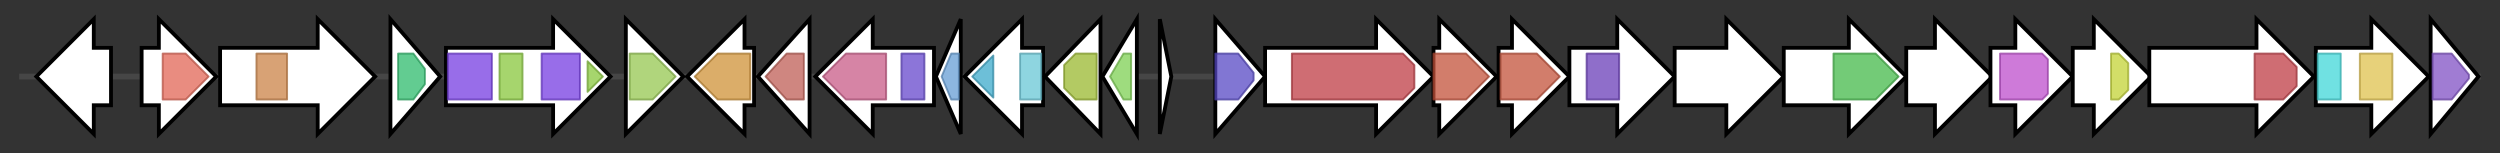 <svg version="1.1" baseProfile="full" xmlns="http://www.w3.org/2000/svg" width="1306.233" height="80">
	<rect width="100%" height="100%" fill="#333333" stroke="none"/>
	<g>
		<line x1="10" y1="40.0" x2="1296.233" y2="40.0" style="stroke:rgb(70,70,70); stroke-width:3 "/>
		<g>
			<title>sio1
Sio1</title>
			<polygon class="sio1
Sio1" points="58,25 49,25 49,10 19,40 49,70 49,55 58,55" fill="rgb(255,255,255)" fill-opacity="1.0" stroke="rgb(0,0,0)" stroke-width="2"  />
		</g>
		<g>
			<title>sio2
Sio2</title>
			<polygon class="sio2
Sio2" points="74,25 83,25 83,10 113,40 83,70 83,55 74,55" fill="rgb(255,255,255)" fill-opacity="1.0" stroke="rgb(0,0,0)" stroke-width="2"  />
			<g>
				<title>Esterase (PF00756)
"Putative esterase"</title>
				<polygon class="PF00756" points="85,28 97,28 109,40 97,52 85,52" stroke-linejoin="round" width="26" height="24" fill="rgb(225,102,85)" stroke="rgb(180,81,67)" stroke-width="1" opacity="0.75" />
			</g>
		</g>
		<g>
			<title>sio3
Sio3</title>
			<polygon class="sio3
Sio3" points="115,25 166,25 166,10 196,40 166,70 166,55 115,55" fill="rgb(255,255,255)" fill-opacity="1.0" stroke="rgb(0,0,0)" stroke-width="2"  />
			<g>
				<title>NACHT (PF05729)
"NACHT domain"</title>
				<rect class="PF05729" x="134" y="28" stroke-linejoin="round" width="16" height="24" fill="rgb(203,131,71)" stroke="rgb(162,104,56)" stroke-width="1" opacity="0.75" />
			</g>
		</g>
		<g>
			<title>sio4
Sio4</title>
			<polygon class="sio4
Sio4" points="204,10 230,40 204,70" fill="rgb(255,255,255)" fill-opacity="1.0" stroke="rgb(0,0,0)" stroke-width="2"  />
			<g>
				<title>ABC_tran (PF00005)
"ABC transporter"</title>
				<polygon class="PF00005" points="208,28 216,28 222,36 222,44 216,52 208,52" stroke-linejoin="round" width="14" height="24" fill="rgb(46,186,108)" stroke="rgb(36,148,86)" stroke-width="1" opacity="0.75" />
			</g>
		</g>
		<g>
			<title>sio5
Sio5</title>
			<polygon class="sio5
Sio5" points="233,25 289,25 289,10 319,40 289,70 289,55 233,55" fill="rgb(255,255,255)" fill-opacity="1.0" stroke="rgb(0,0,0)" stroke-width="2"  />
			<g>
				<title>MacB_PCD (PF12704)
"MacB-like periplasmic core domain"</title>
				<rect class="PF12704" x="234" y="28" stroke-linejoin="round" width="23" height="24" fill="rgb(117,61,225)" stroke="rgb(93,48,180)" stroke-width="1" opacity="0.75" />
			</g>
			<g>
				<title>FtsX (PF02687)
"FtsX-like permease family"</title>
				<rect class="PF02687" x="261" y="28" stroke-linejoin="round" width="12" height="24" fill="rgb(136,199,60)" stroke="rgb(108,159,48)" stroke-width="1" opacity="0.75" />
			</g>
			<g>
				<title>MacB_PCD (PF12704)
"MacB-like periplasmic core domain"</title>
				<rect class="PF12704" x="283" y="28" stroke-linejoin="round" width="20" height="24" fill="rgb(117,61,225)" stroke="rgb(93,48,180)" stroke-width="1" opacity="0.75" />
			</g>
			<g>
				<title>FtsX (PF02687)
"FtsX-like permease family"</title>
				<polygon class="PF02687" points="307,32 315,40 307,48" stroke-linejoin="round" width="11" height="24" fill="rgb(136,199,60)" stroke="rgb(108,159,48)" stroke-width="1" opacity="0.75" />
			</g>
		</g>
		<g>
			<title>sio6
Sio6</title>
			<polygon class="sio6
Sio6" points="327,25 327,25 327,10 357,40 327,70 327,55 327,55" fill="rgb(255,255,255)" fill-opacity="1.0" stroke="rgb(0,0,0)" stroke-width="2"  />
			<g>
				<title>SQS_PSY (PF00494)
"Squalene/phytoene synthase"</title>
				<polygon class="PF00494" points="329,28 341,28 353,40 341,52 329,52" stroke-linejoin="round" width="25" height="24" fill="rgb(149,199,81)" stroke="rgb(119,159,64)" stroke-width="1" opacity="0.75" />
			</g>
		</g>
		<g>
			<title>sioA
SioA</title>
			<polygon class="sioA
SioA" points="394,25 389,25 389,10 359,40 389,70 389,55 394,55" fill="rgb(255,255,255)" fill-opacity="1.0" stroke="rgb(0,0,0)" stroke-width="2"  />
			<g>
				<title>Aminotran_1_2 (PF00155)
"Aminotransferase class I and II"</title>
				<polygon class="PF00155" points="363,40 375,28 392,28 392,52 375,52" stroke-linejoin="round" width="32" height="24" fill="rgb(207,146,55)" stroke="rgb(165,116,43)" stroke-width="1" opacity="0.75" />
			</g>
		</g>
		<g>
			<title>sioB
SioB</title>
			<polygon class="sioB
SioB" points="396,40 423,10 423,70" fill="rgb(255,255,255)" fill-opacity="1.0" stroke="rgb(0,0,0)" stroke-width="2"  />
			<g>
				<title>Hydrolase_4 (PF12146)
"Serine aminopeptidase, S33"</title>
				<polygon class="PF12146" points="400,40 411,28 420,28 420,52 411,52" stroke-linejoin="round" width="22" height="24" fill="rgb(190,94,85)" stroke="rgb(152,75,67)" stroke-width="1" opacity="0.75" />
			</g>
		</g>
		<g>
			<title>sioC
SioC</title>
			<polygon class="sioC
SioC" points="488,25 456,25 456,10 426,40 456,70 456,55 488,55" fill="rgb(255,255,255)" fill-opacity="1.0" stroke="rgb(0,0,0)" stroke-width="2"  />
			<g>
				<title>Asn_synthase (PF00733)
"Asparagine synthase"</title>
				<polygon class="PF00733" points="430,40 442,28 463,28 463,52 442,52" stroke-linejoin="round" width="37" height="24" fill="rgb(200,91,135)" stroke="rgb(160,72,108)" stroke-width="1" opacity="0.75" />
			</g>
			<g>
				<title>GATase_7 (PF13537)
"Glutamine amidotransferase domain"</title>
				<rect class="PF13537" x="471" y="28" stroke-linejoin="round" width="12" height="24" fill="rgb(102,71,204)" stroke="rgb(81,56,163)" stroke-width="1" opacity="0.75" />
			</g>
		</g>
		<g>
			<title>sioD
SioD</title>
			<polygon class="sioD
SioD" points="489,40 502,10 502,70" fill="rgb(255,255,255)" fill-opacity="1.0" stroke="rgb(0,0,0)" stroke-width="2"  />
			<g>
				<title>SnoaL (PF07366)
"SnoaL-like polyketide cyclase"</title>
				<polygon class="PF07366" points="492,40 497,28 501,28 501,52 497,52" stroke-linejoin="round" width="12" height="24" fill="rgb(102,157,212)" stroke="rgb(81,125,169)" stroke-width="1" opacity="0.75" />
			</g>
		</g>
		<g>
			<title>sioE
SioE</title>
			<polygon class="sioE
SioE" points="545,25 534,25 534,10 504,40 534,70 534,55 545,55" fill="rgb(255,255,255)" fill-opacity="1.0" stroke="rgb(0,0,0)" stroke-width="2"  />
			<g>
				<title>Acyl-CoA_dh_2 (PF08028)
"Acyl-CoA dehydrogenase, C-terminal domain"</title>
				<polygon class="PF08028" points="508,40 519,29 519,51" stroke-linejoin="round" width="12" height="24" fill="rgb(61,169,203)" stroke="rgb(48,135,162)" stroke-width="1" opacity="0.75" />
			</g>
			<g>
				<title>Acyl-CoA_dh_N (PF02771)
"Acyl-CoA dehydrogenase, N-terminal domain"</title>
				<rect class="PF02771" x="533" y="28" stroke-linejoin="round" width="11" height="24" fill="rgb(104,198,213)" stroke="rgb(83,158,170)" stroke-width="1" opacity="0.75" />
			</g>
		</g>
		<g>
			<title>sioF
SioF</title>
			<polygon class="sioF
SioF" points="546,40 575,10 575,70" fill="rgb(255,255,255)" fill-opacity="1.0" stroke="rgb(0,0,0)" stroke-width="2"  />
			<g>
				<title>LCM (PF04072)
"Leucine carboxyl methyltransferase"</title>
				<polygon class="PF04072" points="556,34 562,28 573,28 573,52 562,52 556,46" stroke-linejoin="round" width="17" height="24" fill="rgb(154,184,47)" stroke="rgb(123,147,37)" stroke-width="1" opacity="0.75" />
			</g>
		</g>
		<g>
			<title>sioG
SioG</title>
			<polygon class="sioG
SioG" points="576,40 594,10 594,70" fill="rgb(255,255,255)" fill-opacity="1.0" stroke="rgb(0,0,0)" stroke-width="2"  />
			<g>
				<title>DUF2867 (PF11066)
"Protein of unknown function (DUF2867)"</title>
				<polygon class="PF11066" points="580,40 587,28 591,28 591,52 587,52" stroke-linejoin="round" width="13" height="24" fill="rgb(125,208,83)" stroke="rgb(99,166,66)" stroke-width="1" opacity="0.75" />
			</g>
		</g>
		<g>
			<title>sioH
SioH</title>
			<polygon class="sioH
SioH" points="606,10 612,40 606,70" fill="rgb(255,255,255)" fill-opacity="1.0" stroke="rgb(0,0,0)" stroke-width="2"  />
		</g>
		<g>
			<title>sioI
SioI</title>
			<polygon class="sioI
SioI" points="635,10 661,40 635,70" fill="rgb(255,255,255)" fill-opacity="1.0" stroke="rgb(0,0,0)" stroke-width="2"  />
			<g>
				<title>Abhydrolase_6 (PF12697)
"Alpha/beta hydrolase family"</title>
				<polygon class="PF12697" points="635,28 647,28 655,38 655,42 647,52 635,52" stroke-linejoin="round" width="20" height="24" fill="rgb(87,73,196)" stroke="rgb(69,58,156)" stroke-width="1" opacity="0.75" />
			</g>
		</g>
		<g>
			<title>sioJ
SioJ</title>
			<polygon class="sioJ
SioJ" points="661,25 719,25 719,10 749,40 719,70 719,55 661,55" fill="rgb(255,255,255)" fill-opacity="1.0" stroke="rgb(0,0,0)" stroke-width="2"  />
			<g>
				<title>Lant_dehydr_N (PF04738)
"Lantibiotic dehydratase, N terminus"</title>
				<polygon class="PF04738" points="675,28 733,28 739,34 739,46 733,52 675,52" stroke-linejoin="round" width="64" height="24" fill="rgb(191,60,69)" stroke="rgb(152,48,55)" stroke-width="1" opacity="0.75" />
			</g>
		</g>
		<g>
			<title>sioK
SioK</title>
			<polygon class="sioK
SioK" points="749,25 752,25 752,10 782,40 752,70 752,55 749,55" fill="rgb(255,255,255)" fill-opacity="1.0" stroke="rgb(0,0,0)" stroke-width="2"  />
			<g>
				<title>Lant_dehydr_C (PF14028)
"Lantibiotic biosynthesis dehydratase C-term"</title>
				<polygon class="PF14028" points="749,28 766,28 778,40 766,52 749,52" stroke-linejoin="round" width="30" height="24" fill="rgb(195,82,58)" stroke="rgb(156,65,46)" stroke-width="1" opacity="0.75" />
			</g>
		</g>
		<g>
			<title>sioL
SioL</title>
			<polygon class="sioL
SioL" points="783,25 790,25 790,10 820,40 790,70 790,55 783,55" fill="rgb(255,255,255)" fill-opacity="1.0" stroke="rgb(0,0,0)" stroke-width="2"  />
			<g>
				<title>Lant_dehydr_C (PF14028)
"Lantibiotic biosynthesis dehydratase C-term"</title>
				<polygon class="PF14028" points="784,28 803,28 815,40 803,52 784,52" stroke-linejoin="round" width="33" height="24" fill="rgb(195,82,58)" stroke="rgb(156,65,46)" stroke-width="1" opacity="0.75" />
			</g>
		</g>
		<g>
			<title>sioM
SioM</title>
			<polygon class="sioM
SioM" points="820,25 845,25 845,10 875,40 845,70 845,55 820,55" fill="rgb(255,255,255)" fill-opacity="1.0" stroke="rgb(0,0,0)" stroke-width="2"  />
			<g>
				<title>Nitroreductase (PF00881)
"Nitroreductase family"</title>
				<rect class="PF00881" x="829" y="28" stroke-linejoin="round" width="17" height="24" fill="rgb(106,62,184)" stroke="rgb(84,49,147)" stroke-width="1" opacity="0.75" />
			</g>
		</g>
		<g>
			<title>sioN
SioN</title>
			<polygon class="sioN
SioN" points="875,25 902,25 902,10 932,40 902,70 902,55 875,55" fill="rgb(255,255,255)" fill-opacity="1.0" stroke="rgb(0,0,0)" stroke-width="2"  />
		</g>
		<g>
			<title>sioO
SioO</title>
			<polygon class="sioO
SioO" points="932,25 966,25 966,10 996,40 966,70 966,55 932,55" fill="rgb(255,255,255)" fill-opacity="1.0" stroke="rgb(0,0,0)" stroke-width="2"  />
			<g>
				<title>YcaO (PF02624)
"YcaO cyclodehydratase, ATP-ad Mg2+-binding"</title>
				<polygon class="PF02624" points="958,28 980,28 992,40 992,40 980,52 958,52" stroke-linejoin="round" width="34" height="24" fill="rgb(69,185,74)" stroke="rgb(55,148,59)" stroke-width="1" opacity="0.75" />
			</g>
		</g>
		<g>
			<title>sioP
SioP</title>
			<polygon class="sioP
SioP" points="996,25 1011,25 1011,10 1041,40 1011,70 1011,55 996,55" fill="rgb(255,255,255)" fill-opacity="1.0" stroke="rgb(0,0,0)" stroke-width="2"  />
		</g>
		<g>
			<title>sioQ
SioQ</title>
			<polygon class="sioQ
SioQ" points="1040,25 1053,25 1053,10 1083,40 1053,70 1053,55 1040,55" fill="rgb(255,255,255)" fill-opacity="1.0" stroke="rgb(0,0,0)" stroke-width="2"  />
			<g>
				<title>AMP-binding (PF00501)
"AMP-binding enzyme"</title>
				<polygon class="PF00501" points="1045,28 1067,28 1070,31 1070,49 1067,52 1045,52" stroke-linejoin="round" width="25" height="24" fill="rgb(189,78,204)" stroke="rgb(151,62,163)" stroke-width="1" opacity="0.75" />
			</g>
		</g>
		<g>
			<title>sioR
SioR</title>
			<polygon class="sioR
SioR" points="1083,25 1094,25 1094,10 1124,40 1094,70 1094,55 1083,55" fill="rgb(255,255,255)" fill-opacity="1.0" stroke="rgb(0,0,0)" stroke-width="2"  />
			<g>
				<title>p450 (PF00067)
"Cytochrome P450"</title>
				<polygon class="PF00067" points="1103,28 1107,28 1112,33 1112,47 1107,52 1103,52" stroke-linejoin="round" width="9" height="24" fill="rgb(195,210,54)" stroke="rgb(155,168,43)" stroke-width="1" opacity="0.75" />
			</g>
		</g>
		<g>
			<title>sioS
SioS</title>
			<polygon class="sioS
SioS" points="1123,25 1179,25 1179,10 1209,40 1179,70 1179,55 1123,55" fill="rgb(255,255,255)" fill-opacity="1.0" stroke="rgb(0,0,0)" stroke-width="2"  />
			<g>
				<title>Lant_dehydr_N (PF04738)
"Lantibiotic dehydratase, N terminus"</title>
				<polygon class="PF04738" points="1178,28 1193,28 1200,35 1200,45 1193,52 1178,52" stroke-linejoin="round" width="22" height="24" fill="rgb(191,60,69)" stroke="rgb(152,48,55)" stroke-width="1" opacity="0.75" />
			</g>
		</g>
		<g>
			<title>sioT
SioT</title>
			<polygon class="sioT
SioT" points="1210,25 1239,25 1239,10 1269,40 1239,70 1239,55 1210,55" fill="rgb(255,255,255)" fill-opacity="1.0" stroke="rgb(0,0,0)" stroke-width="2"  />
			<g>
				<title>B12-binding (PF02310)
"B12 binding domain"</title>
				<rect class="PF02310" x="1211" y="28" stroke-linejoin="round" width="12" height="24" fill="rgb(64,214,216)" stroke="rgb(51,171,172)" stroke-width="1" opacity="0.75" />
			</g>
			<g>
				<title>Radical_SAM (PF04055)
"Radical SAM superfamily"</title>
				<rect class="PF04055" x="1233" y="28" stroke-linejoin="round" width="17" height="24" fill="rgb(223,193,78)" stroke="rgb(178,154,62)" stroke-width="1" opacity="0.75" />
			</g>
		</g>
		<g>
			<title>sioU
SioU</title>
			<polygon class="sioU
SioU" points="1270,10 1295,40 1270,70" fill="rgb(255,255,255)" fill-opacity="1.0" stroke="rgb(0,0,0)" stroke-width="2"  />
			<g>
				<title>adh_short (PF00106)
"short chain dehydrogenase"</title>
				<polygon class="PF00106" points="1271,28 1281,28 1290,39 1290,41 1281,52 1271,52" stroke-linejoin="round" width="19" height="24" fill="rgb(128,81,196)" stroke="rgb(102,64,156)" stroke-width="1" opacity="0.75" />
			</g>
		</g>
	</g>
</svg>
